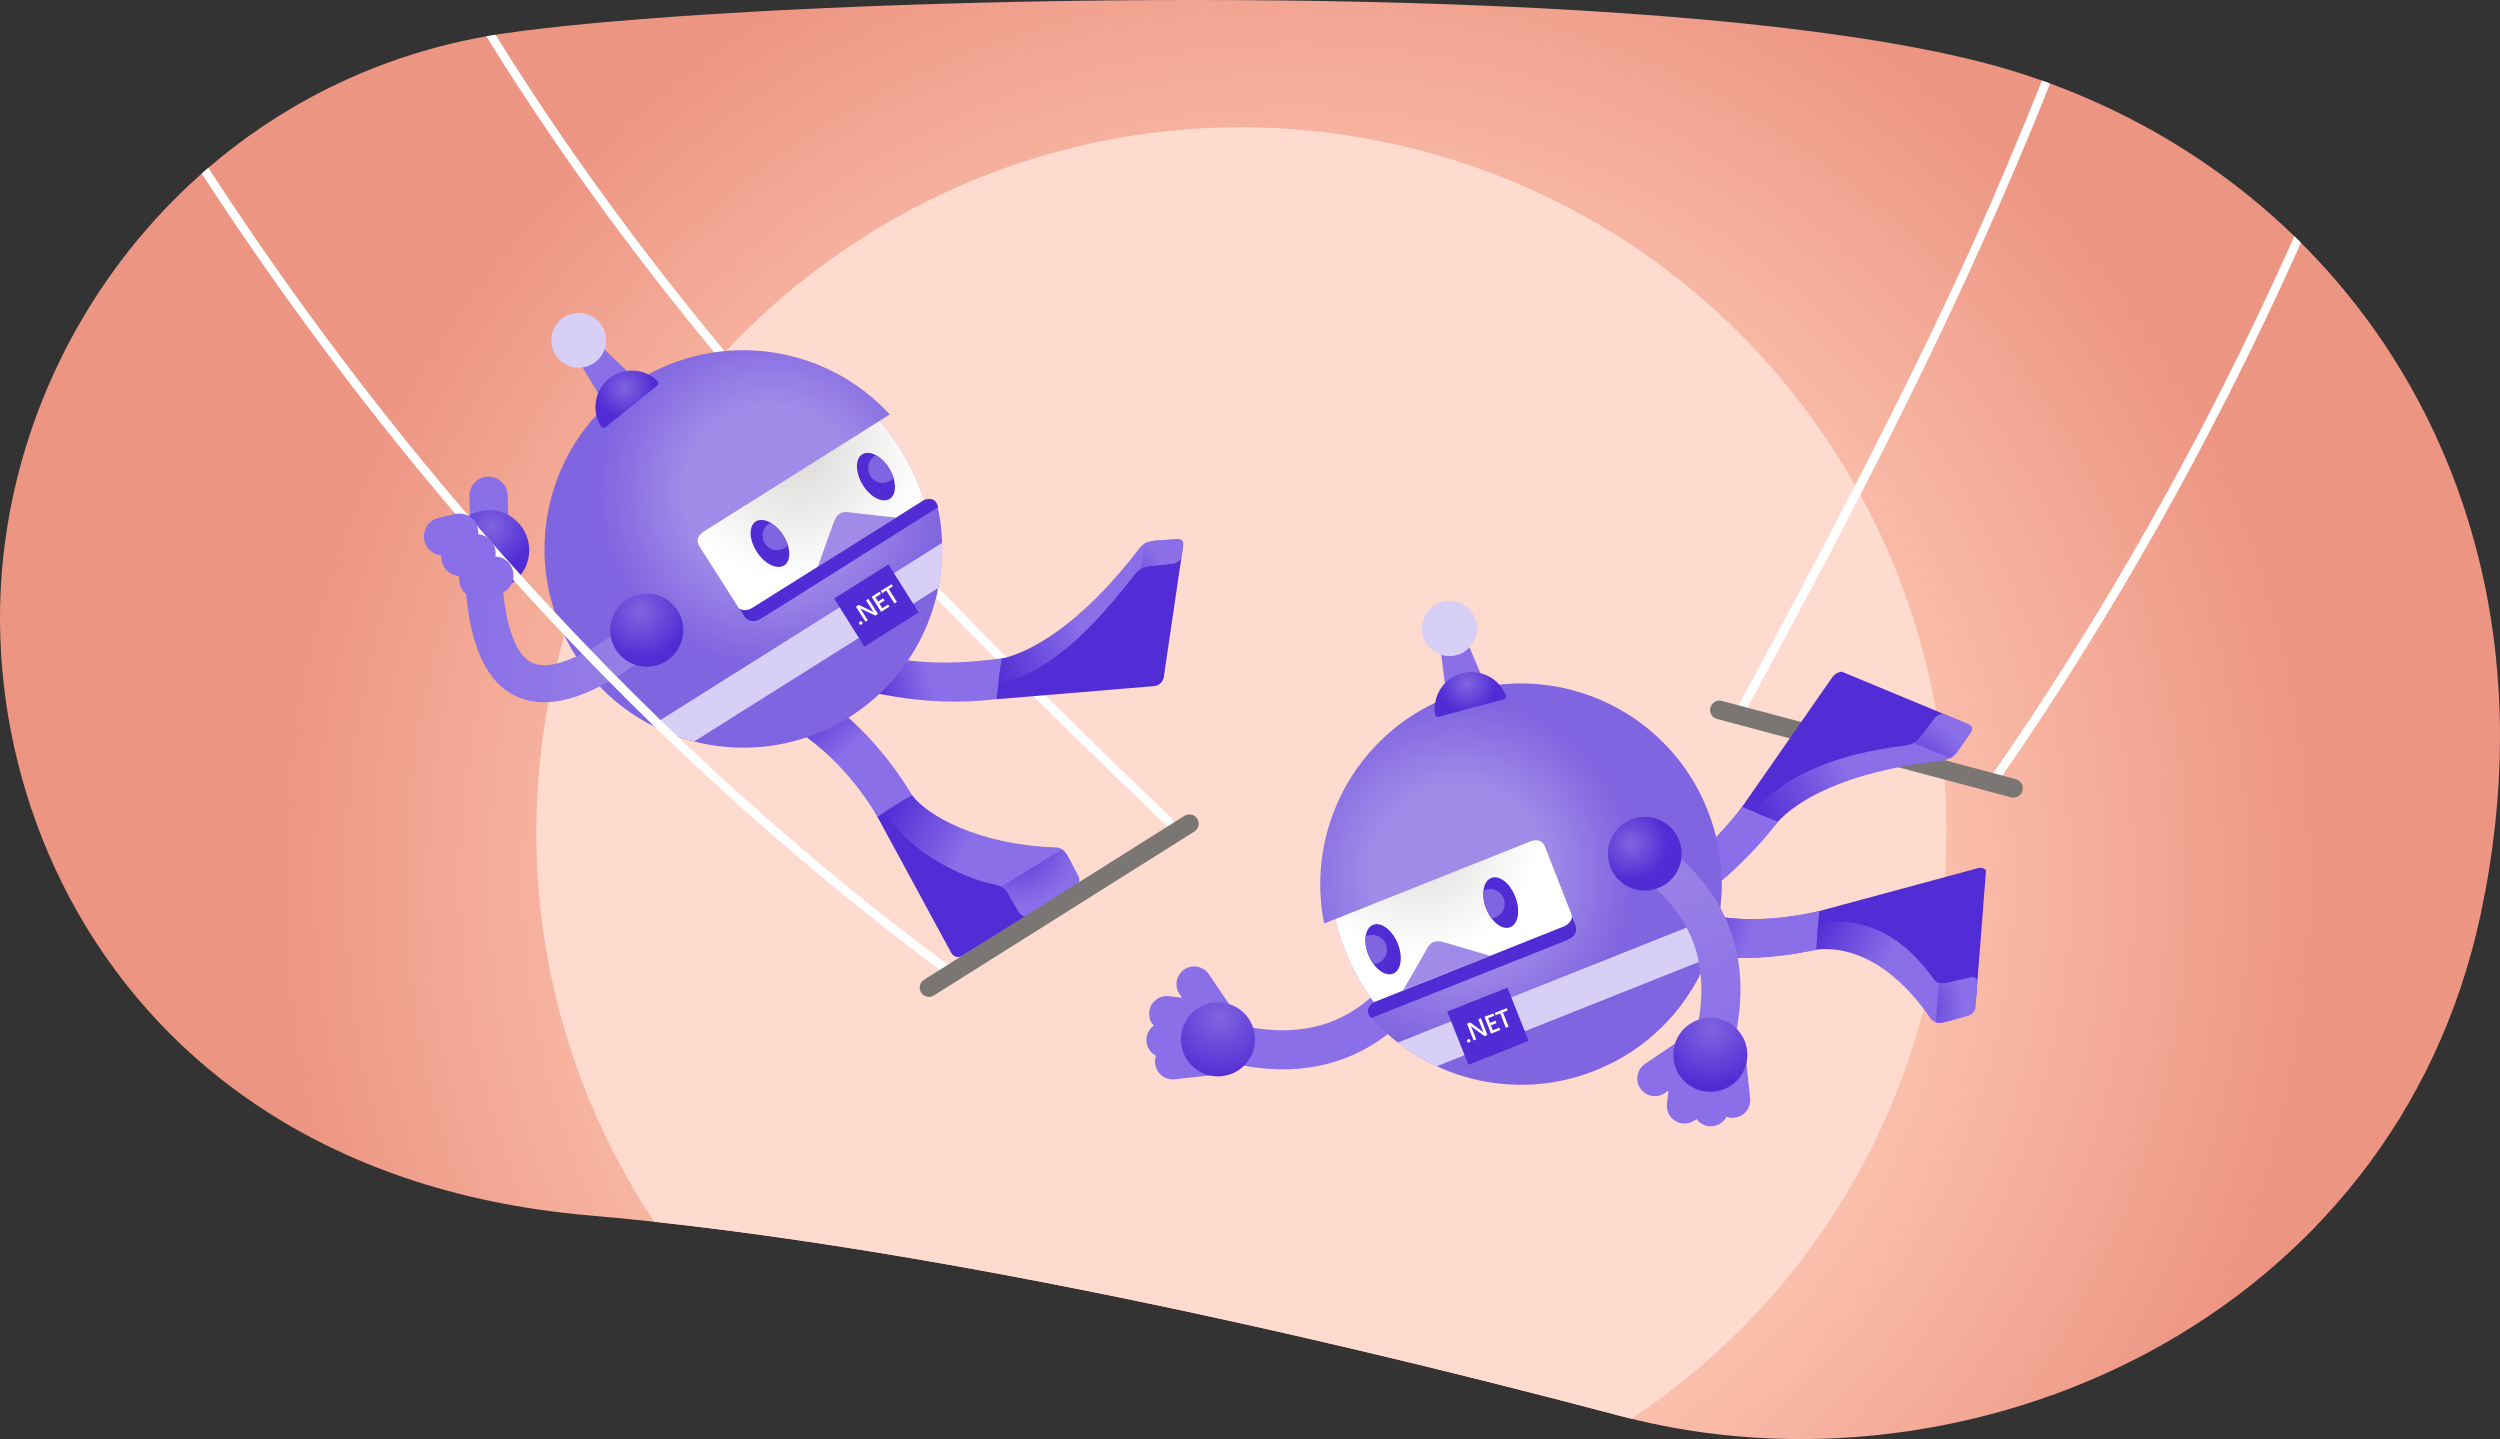 <svg width="952" height="548" viewBox="0 0 952 548" fill="none" xmlns="http://www.w3.org/2000/svg">
<rect x="0" y="0" width="952" height="548" fill="#333333" stroke="none"/>
<path d="M231.973 8.29C229.466 8.507 227.019 8.733 224.63 8.955C221.562 9.24 218.602 9.536 215.746 9.831C215.534 9.851 215.322 9.875 215.115 9.895C212.392 10.181 209.767 10.466 207.245 10.756C201.429 11.426 196.164 12.105 191.515 12.794C80.468 29.274 4.6 123.784 0.202 225.987C-2.438 287.295 20.719 355.239 74.455 402.813C74.701 403.035 74.952 403.252 75.203 403.473C77.641 405.614 80.148 407.711 82.709 409.764C83.32 410.256 83.94 410.743 84.556 411.231C86.088 412.432 87.644 413.613 89.22 414.785C90.215 415.523 91.214 416.252 92.224 416.975C93.967 418.225 95.735 419.456 97.533 420.662C130.619 442.916 172.603 458.338 224.226 462.812C224.241 462.812 224.251 462.812 224.266 462.817C333.525 472.298 474.934 501.556 617.027 539.193C749.783 574.353 911.69 502.93 944.682 347.983C944.682 347.978 944.682 347.978 944.682 347.973C949.626 324.75 951.98 302.23 952 280.596C952 279.439 951.995 278.282 951.98 277.131C951.956 274.915 951.906 272.705 951.833 270.505C951.828 270.431 951.828 270.352 951.823 270.279C951.749 268.132 951.655 265.996 951.532 263.87C951.271 259.238 950.902 254.645 950.429 250.102C950.227 248.167 950.005 246.243 949.764 244.328C949.611 243.112 949.454 241.901 949.286 240.695C949.139 239.617 948.981 238.544 948.818 237.476C948.011 232.12 947.055 226.834 945.952 221.621C945.332 218.697 944.667 215.793 943.958 212.918C941.633 203.482 938.826 194.292 935.561 185.373C934.851 183.433 934.118 181.509 933.364 179.594C932.611 177.679 931.837 175.779 931.04 173.889C930.641 172.944 930.237 172.003 929.833 171.068C928.203 167.317 926.484 163.621 924.691 159.983C924.243 159.072 923.79 158.167 923.327 157.261C921.49 153.648 919.574 150.089 917.58 146.584C901.618 118.566 880.663 94.176 855.905 74.23C854.792 73.335 853.669 72.448 852.541 71.572C851.655 70.883 850.764 70.199 849.867 69.52C849.188 69.003 848.503 68.491 847.818 67.984C843.081 64.464 838.215 61.102 833.231 57.898C832.369 57.347 831.507 56.795 830.635 56.254C811.482 44.263 790.621 34.625 768.478 27.635C673.546 -2.337 446.448 -3.592 300.178 3.752C300.035 3.762 299.888 3.767 299.745 3.772C296.805 3.919 293.894 4.072 291.023 4.224C289.55 4.303 288.088 4.382 286.635 4.466C280.818 4.79 275.15 5.13 269.649 5.48C262.665 5.923 255.948 6.39 249.521 6.868C243.394 7.33 237.538 7.803 231.973 8.29Z" fill="url(#paint0_radial)"/>
<path d="M520.588 52.809C374.712 26.376 235.017 123.145 208.57 268.945C195.687 339.97 212.057 409.528 249.102 465.249C354.51 476.684 485.473 504.348 617.027 539.188C618.436 539.562 619.844 539.917 621.258 540.266C679.933 501.291 723.273 439.427 736.831 364.671C763.283 218.87 666.464 79.242 520.588 52.809Z" fill="#FEDBCE"/>
<path d="M777.57 30.673C775.324 36.319 773.039 41.98 770.69 47.655C751.896 93.138 729.207 144.695 659.859 272.666H663.652C681.317 240.105 699.825 205.634 717.732 170.153C739.682 126.659 757.969 87.083 773.64 49.161C776.038 43.353 778.382 37.564 780.672 31.79C779.638 31.411 778.604 31.037 777.57 30.673Z" fill="white"/>
<path d="M873.679 89.934C872.97 91.519 872.271 93.113 871.557 94.694C838.969 167.038 800.392 235.227 756.816 297.574H760.929C804.017 235.626 842.185 167.968 874.492 96.244C875.068 94.969 875.63 93.689 876.201 92.409C875.359 91.578 874.521 90.751 873.679 89.934Z" fill="white"/>
<path d="M766.705 303.732C766.4 303.732 766.089 303.692 765.784 303.609L653.861 273.799C651.955 273.292 650.822 271.338 651.329 269.433C651.836 267.528 653.792 266.4 655.697 266.903L767.621 296.712C769.527 297.219 770.66 299.174 770.152 301.079C769.724 302.678 768.281 303.732 766.705 303.732Z" fill="#797673"/>
<path d="M677.091 312.829C669.207 323.003 651.3 342.88 625.799 355.205L619.091 344.228C642.223 333.05 657.451 315.167 663.489 307.119C663.986 306.459 671.428 308.723 677.091 312.829Z" fill="url(#paint1_linear)"/>
<path d="M677.091 312.829C669.207 323.003 651.3 342.88 625.799 355.205L619.091 344.228C642.223 333.05 657.451 315.167 663.489 307.119C663.986 306.459 671.428 308.723 677.091 312.829Z" fill="url(#paint2_linear)"/>
<path d="M663.405 307.236L674.131 311.696C677.746 309.141 679.755 294.32 729.615 284.761L746.911 274.69L701.44 255.812C701.036 255.645 698.894 256.246 697.859 257.732L663.405 307.236Z" fill="#522CD5"/>
<path d="M739.347 289.683C742.238 289.358 744.144 288.059 745.563 286.021L750.522 278.82C751.3 277.702 750.926 276.368 749.695 275.856L740.928 272.214C739.535 271.633 737.688 272.194 736.806 273.459L731.985 279.804C730.35 282.157 728.956 283.496 725.1 283.963C702.302 286.71 680.145 294.089 667.862 309.097L677.023 312.907C683.903 305.454 701.337 293.936 739.347 289.683Z" fill="url(#paint3_linear)"/>
<path d="M749.699 275.856C750.93 276.368 751.3 277.702 750.522 278.819L745.562 286.021C744.774 287.158 743.824 288.054 742.647 288.689L728.788 282.925C730.133 282.216 731.024 281.187 731.989 279.804L736.811 273.459C737.692 272.189 739.539 271.633 740.933 272.214L749.699 275.856Z" fill="url(#paint4_radial)"/>
<path d="M691.689 361.633C679.003 364.405 653.408 367.988 632.812 359.694L641.504 345.591C660.185 353.118 682.923 349.249 692.896 346.911C693.718 346.719 693.91 354.053 691.689 361.633Z" fill="url(#paint5_linear)"/>
<path d="M691.689 361.633C679.003 364.405 653.408 367.988 632.812 359.694L641.504 345.591C660.185 353.118 682.923 349.249 692.896 346.911C693.718 346.719 693.91 354.053 691.689 361.633Z" fill="url(#paint6_linear)"/>
<path d="M692.753 346.945L691.842 358.522C695.565 359.019 710.93 348.062 736.771 376.464L752.443 380.653L756.269 331.607C756.304 331.168 755.008 330.11 753.186 330.602L692.753 346.945Z" fill="#522CD5"/>
<path d="M735.078 387.702C736.349 389.543 738.264 389.843 740.751 389.174L749.523 386.757C750.887 386.388 752.089 384.999 752.192 383.67L752.936 374.21C753.054 372.703 751.897 371.822 750.345 372.241L742.465 374.037C739.594 374.815 737.806 374.918 736.083 372.497C725.883 358.143 711.291 348.146 692.369 351.759L691.591 361.648C701.239 360.422 718.387 363.503 735.078 387.702Z" fill="url(#paint7_linear)"/>
<path d="M752.192 383.67C752.088 384.999 750.887 386.387 749.523 386.756L740.751 389.173C739.367 389.547 738.166 389.606 737.146 389.277L738.323 374.318C739.471 374.706 740.781 374.495 742.47 374.037L750.35 372.24C751.896 371.822 753.054 372.703 752.94 374.204L752.192 383.67Z" fill="url(#paint8_radial)"/>
<path d="M461.636 402.898L465.975 388.687C480.873 393.23 494.19 393.526 505.557 389.573C515.559 386.098 524.326 379.241 531.615 369.194L543.651 377.917C530.098 396.587 504.872 416.08 461.636 402.898Z" fill="#8A6FE8"/>
<path d="M456.983 390.051L449.132 378.508C447.064 375.416 447.891 371.232 450.984 369.165C454.077 367.098 458.263 367.924 460.332 371.016L468.384 382.854L456.983 390.051Z" fill="#8A6FE8"/>
<path d="M456.574 403.961L442.661 402.75C438.957 402.401 436.234 399.118 436.583 395.411C436.933 391.709 440.218 388.987 443.927 389.337L458.194 390.577L456.574 403.961Z" fill="#8A6FE8"/>
<path d="M457.406 394.294L443.528 392.728C439.834 392.285 437.194 388.933 437.637 385.241C438.081 381.55 441.435 378.911 445.128 379.354L459.361 380.959L457.406 394.294Z" fill="#8A6FE8"/>
<path d="M461.134 409.474L447.251 410.995C443.548 411.374 440.238 408.682 439.859 404.985C439.48 401.283 442.174 397.976 445.872 397.597L460.11 396.036L461.134 409.474Z" fill="#8A6FE8"/>
<path d="M463.803 409.888C471.593 409.888 477.908 403.576 477.908 395.79C477.908 388.004 471.593 381.692 463.803 381.692C456.013 381.692 449.698 388.004 449.698 395.79C449.698 403.576 456.013 409.888 463.803 409.888Z" fill="url(#paint9_radial)"/>
<path d="M523.163 381.643C511.294 365.503 508.595 349.924 508.595 349.924L504.355 351.612L504.217 351.573C497.125 316.117 516.106 279.549 550.92 265.692C590.142 250.078 634.599 269.202 650.221 308.404C665.843 347.605 646.709 392.04 607.487 407.653C576.539 419.974 542.331 410.661 521.607 386.925C520.853 385.867 520.041 383.75 523.163 381.643Z" fill="url(#paint10_radial)"/>
<path d="M523.134 381.653C511.412 365.714 508.635 350.327 508.571 349.953L582.252 320.625C582.252 320.625 586.709 318.307 588.394 322.545C590.083 326.783 594.678 338.828 599.957 352.069C601.041 354.791 599.332 356.991 597.579 357.69C597.579 357.69 524.981 383.385 523.134 381.653Z" fill="url(#paint11_radial)"/>
<path d="M567.355 363.962C567.355 363.962 552.452 359.507 549.581 358.73C546.709 357.952 544.739 358.631 543.405 361.186C542.075 363.741 534.264 377.129 534.264 377.129L567.355 363.962Z" fill="#A08BE8"/>
<path d="M522.188 387.639C522.188 387.639 518.711 384.641 523.134 381.653C523.119 381.638 595.55 352.764 595.55 352.764C597.234 352.094 599.002 350.224 598.544 348.516C599.007 349.687 599.48 350.873 599.957 352.07C600.942 354.541 599.627 356.578 598.061 357.455C597.904 357.538 597.746 357.622 597.579 357.691L592.624 359.66L522.188 387.639Z" fill="#512BD4"/>
<path d="M532.235 397.016L654.698 348.27C653.806 354.034 652.26 359.655 650.113 365.035L547.098 406.038C541.834 403.607 536.845 400.589 532.235 397.016Z" fill="#D8CFF7"/>
<path d="M564.779 258.815L550.512 262.645L548.591 247.464L558.835 244.712L564.779 258.815Z" fill="#8A6FE8"/>
<path d="M551.95 249.832C557.76 249.832 562.469 245.124 562.469 239.317C562.469 233.511 557.76 228.803 551.95 228.803C546.14 228.803 541.43 233.511 541.43 239.317C541.43 245.124 546.14 249.832 551.95 249.832Z" fill="#D8CFF7"/>
<path d="M572.639 266.297C573.285 266.125 573.649 265.431 573.403 264.811C570.827 258.244 563.676 254.523 556.702 256.394C549.729 258.264 545.405 265.067 546.468 272.042C546.567 272.701 547.232 273.12 547.877 272.948L572.639 266.297Z" fill="url(#paint12_radial)"/>
<path d="M575.054 353.092C578.14 351.917 579.039 346.761 577.062 341.576C575.085 336.391 570.981 333.14 567.895 334.315C564.809 335.491 563.91 340.647 565.887 345.832C567.864 351.017 571.968 354.268 575.054 353.092Z" fill="#512BD4"/>
<path d="M530.538 370.744C533.587 369.477 534.332 364.297 532.201 359.173C530.071 354.05 525.872 350.923 522.823 352.19C519.773 353.457 519.029 358.637 521.16 363.76C523.29 368.884 527.489 372.011 530.538 370.744Z" fill="#512BD4"/>
<path d="M569.625 339.001C568.039 338.317 566.31 338.43 564.882 339.153C564.66 341.127 564.956 343.47 565.857 345.823C566.418 347.29 567.147 348.594 567.98 349.697C569.935 349.5 571.723 348.279 572.555 346.345C573.771 343.51 572.461 340.221 569.625 339.001Z" fill="#8065E0"/>
<path d="M524.794 356.494C523.203 355.81 521.474 355.923 520.046 356.647C519.775 358.719 520.125 361.244 521.169 363.755C521.701 365.04 522.366 366.196 523.11 367.191C525.075 367.004 526.882 365.778 527.719 363.834C528.941 361.003 527.631 357.715 524.794 356.494Z" fill="#8065E0"/>
<path d="M574.025 376.088L551.108 385.21L559.18 405.468L582.098 396.346L574.025 376.088Z" fill="#512BD4"/>
<path d="M559.519 396.943C559.347 397.011 559.174 397.011 559.007 396.943C558.839 396.874 558.721 396.755 558.657 396.593C558.593 396.426 558.598 396.263 558.672 396.096C558.746 395.929 558.874 395.81 559.046 395.746C559.224 395.677 559.396 395.677 559.563 395.751C559.736 395.82 559.854 395.938 559.918 396.106C559.982 396.268 559.977 396.436 559.898 396.603C559.824 396.755 559.696 396.874 559.519 396.943Z" fill="white"/>
<path d="M566.424 394.132L565.296 394.575L560.489 391.045C560.366 390.957 560.258 390.858 560.159 390.75L560.135 390.76C560.214 390.888 560.337 391.173 560.514 391.621L562.149 395.805L561.149 396.194L558.652 389.815L559.854 389.347L564.518 392.803C564.715 392.946 564.843 393.044 564.907 393.103L564.927 393.098C564.833 392.941 564.705 392.66 564.547 392.256L562.942 388.146L563.937 387.757L566.424 394.132Z" fill="white"/>
<path d="M571.285 392.232L567.788 393.595L565.291 387.216L568.645 385.906L568.995 386.807L566.67 387.713L567.375 389.519L569.517 388.682L569.866 389.578L567.724 390.415L568.463 392.3L570.925 391.341L571.285 392.232Z" fill="white"/>
<path d="M574.107 384.809L572.319 385.507L574.461 390.986L573.427 391.39L571.285 385.911L569.502 386.61L569.152 385.709L573.757 383.908L574.107 384.809Z" fill="white"/>
<path d="M658.387 403.853L644.178 399.477C648.763 384.601 649.098 371.291 645.173 359.916C641.721 349.908 634.885 341.132 624.853 333.817L633.614 321.812C652.26 335.407 671.694 360.674 658.387 403.853Z" fill="url(#paint13_linear)"/>
<path d="M645.518 408.465L633.945 416.282C630.847 418.344 626.666 417.503 624.602 414.407C622.539 411.31 623.381 407.131 626.479 405.069L638.343 397.055L645.518 408.465Z" fill="#8A6FE8"/>
<path d="M659.44 408.913L658.189 422.813C657.83 426.515 654.535 429.227 650.832 428.868C647.128 428.509 644.414 425.216 644.774 421.514L646.054 407.259L659.44 408.913Z" fill="#8A6FE8"/>
<path d="M649.768 408.057L648.163 421.923C647.71 425.615 644.346 428.243 640.652 427.79C636.959 427.337 634.329 423.976 634.782 420.284L636.427 406.063L649.768 408.057Z" fill="#8A6FE8"/>
<path d="M664.966 404.375L666.454 418.256C666.823 421.958 664.124 425.256 660.421 425.63C656.717 425.999 653.418 423.302 653.043 419.6L651.521 405.369L664.966 404.375Z" fill="#8A6FE8"/>
<path d="M651.285 415.765C659.075 415.765 665.39 409.453 665.39 401.668C665.39 393.882 659.075 387.57 651.285 387.57C643.495 387.57 637.18 393.882 637.18 401.668C637.18 409.453 643.495 415.765 651.285 415.765Z" fill="url(#paint14_radial)"/>
<path d="M626.335 339.129C634.087 339.129 640.371 332.848 640.371 325.1C640.371 317.352 634.087 311.071 626.335 311.071C618.583 311.071 612.299 317.352 612.299 325.1C612.299 332.848 618.583 339.129 626.335 339.129Z" fill="url(#paint15_radial)"/>
<path d="M185.191 13.824C210.466 54.763 239.533 95.013 272.83 135.224C297.78 165.359 325.65 196.173 358.026 229.438C387.073 259.288 416.49 287.768 444.128 314.384C444.434 314.679 444.813 314.822 445.192 314.822C445.635 314.822 446.079 314.62 446.399 314.226C446.985 313.498 446.921 312.39 446.256 311.745C386.655 254.345 328.723 197.472 275.219 132.866C242.394 93.231 213.692 53.557 188.703 13.228C187.526 13.42 186.359 13.617 185.191 13.824Z" fill="white"/>
<path d="M179.247 204.064L178.74 188.987C178.631 184.97 181.803 181.623 185.827 181.514C189.845 181.406 193.194 184.576 193.303 188.598L193.825 204.059L179.247 204.064Z" fill="#8A6FE8"/>
<path d="M186.275 224.747C194.696 224.747 201.522 217.924 201.522 209.508C201.522 201.091 194.696 194.268 186.275 194.268C177.854 194.268 171.027 201.091 171.027 209.508C171.027 217.924 177.854 224.747 186.275 224.747Z" fill="url(#paint16_radial)"/>
<path d="M347.344 302.836C340.981 292.164 326.315 271.574 304.345 260.243L296.874 274.365C316.795 284.638 329.329 302.703 334.185 311.165C334.589 311.859 342.011 308.029 347.344 302.836Z" fill="url(#paint17_linear)"/>
<path d="M334.126 311.037L344.631 304.406L398.613 344.13L366.448 363.982C364.936 364.912 363.045 364.39 362.217 362.82L334.126 311.037Z" fill="#522CD5"/>
<path d="M402.257 322.703C404.818 322.781 406.094 325.026 407.222 327.182L410.689 333.783C411.309 334.964 410.886 336.5 409.753 337.204L391.644 348.383C390.359 349.175 388.748 348.732 388.044 347.393L384.158 340.728C382.853 338.243 381.627 337.43 378.283 336.736C365.389 334.049 344.577 323.254 337.115 309.043L347.295 302.762C352.934 310.461 372.59 321.792 402.257 322.703Z" fill="url(#paint18_linear)"/>
<path d="M407.221 327.182C406.458 325.73 405.626 324.258 404.385 323.411L381.297 337.661C382.567 338.287 383.35 339.182 384.158 340.723L388.044 347.388C388.748 348.727 390.358 349.17 391.644 348.377L409.753 337.204C410.885 336.505 411.309 334.964 410.689 333.783L407.221 327.182Z" fill="url(#paint19_radial)"/>
<path d="M379.878 266.204C366.132 267.715 349.462 268.389 322.03 261.311L325.054 247.026C349.516 254.72 369.9 252.2 382.227 250.6C383.049 250.492 380.976 259.608 379.878 266.204Z" fill="url(#paint20_linear)"/>
<path d="M379.479 266.258L380.976 253.888C385.024 252.101 401.848 249.468 435.672 211.629L450.329 209.208L443.168 257.87C442.912 259.622 441.296 261.148 439.484 261.271L379.479 266.258Z" fill="#522CD5"/>
<path d="M434.106 208.518C435.869 206.205 438.716 205.959 440.853 205.801L448.447 205.284C449.807 205.191 450.757 206.195 450.565 207.514L449.954 211.693C449.738 213.185 448.309 214.484 446.768 214.588L438.844 215.464C435.982 215.661 434.116 216.163 431.737 219.229C417.667 237.368 399.375 257.22 380.183 260.036L381.429 250.782C391.353 248.724 410.919 238.924 434.106 208.518Z" fill="url(#paint21_linear)"/>
<path d="M435.933 206.963L434.52 216.606C435.82 215.818 437.159 215.582 438.844 215.464L446.768 214.588C448.309 214.484 449.738 213.185 449.954 211.693L450.565 207.509C450.757 206.19 449.807 205.186 448.447 205.279L440.853 205.796C439.351 205.914 437.509 206.082 435.933 206.963Z" fill="url(#paint22_radial)"/>
<path d="M351.781 190.463C345.788 171.551 334.889 160.299 334.889 160.299L338.716 157.892L338.765 157.759C314.515 131.39 274.155 125.227 242.739 144.985C207.344 167.244 196.706 213.967 218.976 249.345C241.247 284.722 287.994 295.354 323.389 273.095C351.318 255.532 363.828 222.734 356.923 192.299C356.509 191.083 355.293 189.198 351.781 190.463Z" fill="url(#paint23_radial)"/>
<path d="M229.141 152.058L240.533 142.883L229.501 132.482L221.321 139.073L229.141 152.058Z" fill="#8A6FE8"/>
<path d="M220.38 140.008C226.135 140.008 230.801 135.345 230.801 129.592C230.801 123.84 226.135 119.177 220.38 119.177C214.624 119.177 209.959 123.84 209.959 129.592C209.959 135.345 214.624 140.008 220.38 140.008Z" fill="#D8CFF7"/>
<path d="M230.545 162.716C230.032 163.129 229.264 163.016 228.91 162.46C225.152 156.568 226.349 148.672 231.919 144.188C237.489 139.704 245.462 140.216 250.422 145.133C250.889 145.596 250.835 146.374 250.323 146.787L230.545 162.716Z" fill="url(#paint24_radial)"/>
<path d="M351.806 190.448C345.887 171.768 335.185 160.565 334.924 160.294L268.437 202.114C268.437 202.114 263.98 204.325 266.389 208.149C268.797 211.974 275.756 222.68 283.281 234.632C284.828 237.088 287.59 237.009 289.171 236.01C289.166 236.01 352.402 192.181 351.806 190.448Z" fill="url(#paint25_radial)"/>
<path d="M311.427 215.853C311.427 215.853 316.559 201.332 317.613 198.58C318.667 195.828 320.361 194.647 323.183 195.075C326.005 195.504 341.287 197.069 341.287 197.069L311.427 215.853Z" fill="#A08BE8"/>
<path d="M357.155 193.185C357.155 193.185 356.78 188.657 351.806 190.448C351.801 190.429 286.403 231.511 286.403 231.511C284.882 232.466 282.355 232.79 281.257 231.427C281.922 232.48 282.596 233.549 283.276 234.631C284.68 236.861 287.078 236.999 288.693 236.261C288.851 236.187 289.014 236.108 289.166 236.01L293.638 233.199L357.155 193.185Z" fill="#512BD4"/>
<path d="M298.62 215.282C301.363 213.499 301.157 208.318 298.159 203.71C295.161 199.102 290.507 196.812 287.764 198.594C285.021 200.377 285.228 205.558 288.226 210.166C291.224 214.774 295.877 217.064 298.62 215.282Z" fill="#512BD4"/>
<path d="M338.732 190.001C341.527 188.301 341.475 183.116 338.616 178.421C335.756 173.725 331.173 171.297 328.377 172.998C325.582 174.698 325.635 179.883 328.494 184.578C331.353 189.274 335.937 191.702 338.732 190.001Z" fill="#512BD4"/>
<path d="M290.521 202.74C290.9 201.071 291.998 199.757 293.411 199.033C295.12 200.008 296.824 201.613 298.184 203.705C299.031 205.009 299.646 206.358 300.045 207.662C298.745 209.109 296.726 209.828 294.692 209.365C291.707 208.691 289.841 205.723 290.521 202.74Z" fill="#8065E0"/>
<path d="M330.693 177.094C331.072 175.425 332.171 174.106 333.589 173.387C335.406 174.382 337.224 176.134 338.622 178.433C339.336 179.609 339.878 180.815 340.243 181.992C338.942 183.453 336.908 184.187 334.864 183.719C331.885 183.04 330.018 180.077 330.693 177.094Z" fill="#8065E0"/>
<path d="M207.23 267.419C203.064 267.419 198.755 266.543 194.691 264.161C183.714 257.727 177.902 242.551 176.922 217.772L191.052 217.211C191.796 235.98 195.632 248.325 201.847 251.973C206.176 254.513 212.845 253.43 222.222 248.665C232.362 243.516 248.787 230.25 248.949 230.112L257.853 241.089C257.134 241.67 240.104 255.428 228.629 261.261C225.068 263.063 216.504 267.419 207.23 267.419Z" fill="url(#paint26_linear)"/>
<path d="M246.285 253.883C253.964 253.883 260.188 247.661 260.188 239.987C260.188 232.312 253.964 226.091 246.285 226.091C238.607 226.091 232.382 232.312 232.382 239.987C232.382 247.661 238.607 253.883 246.285 253.883Z" fill="url(#paint27_radial)"/>
<path d="M358.795 206.697L248.28 276.201C253.411 278.854 258.814 280.897 264.379 282.32L357.342 223.857C358.469 218.225 358.967 212.471 358.795 206.697Z" fill="#D8CFF7"/>
<path d="M329.148 246.221L349.832 233.212L338.32 214.926L317.636 227.935L329.148 246.221Z" fill="#512BD4"/>
<path d="M328.127 237.801C327.969 237.9 327.807 237.934 327.629 237.895C327.452 237.855 327.319 237.767 327.225 237.619C327.132 237.472 327.102 237.309 327.147 237.132C327.186 236.955 327.29 236.817 327.442 236.718C327.6 236.62 327.767 236.585 327.945 236.625C328.122 236.659 328.26 236.753 328.353 236.9C328.447 237.048 328.472 237.211 328.427 237.388C328.388 237.565 328.284 237.703 328.127 237.801Z" fill="white"/>
<path d="M334.313 233.77L333.298 234.41L327.96 231.885C327.827 231.821 327.699 231.747 327.58 231.658L327.556 231.673C327.654 231.781 327.832 232.037 328.088 232.441L330.466 236.197L329.57 236.763L325.94 231.028L327.019 230.344L332.205 232.825C332.422 232.928 332.564 232.997 332.638 233.041L332.653 233.031C332.53 232.894 332.353 232.648 332.126 232.283L329.787 228.591L330.678 228.025L334.313 233.77Z" fill="white"/>
<path d="M338.681 231.003L335.539 232.992L331.909 227.257L334.923 225.347L335.436 226.154L333.347 227.474L334.377 229.098L336.302 227.882L336.81 228.685L334.884 229.9L335.958 231.594L338.169 230.196L338.681 231.003Z" fill="white"/>
<path d="M340.025 223.256L338.42 224.274L341.537 229.202L340.607 229.787L337.489 224.86L335.884 225.874L335.371 225.067L339.508 222.448L340.025 223.256Z" fill="white"/>
<path d="M360.892 371.572C361.168 371.774 361.483 371.872 361.789 371.872C362.306 371.872 362.808 371.602 363.123 371.1C363.621 370.297 363.429 369.205 362.69 368.663C301.434 323.397 243.611 270.235 190.816 210.64C150.505 165.138 113.032 115.806 79.326 63.909C78.478 64.633 77.641 65.366 76.809 66.105C110.569 118.065 148.092 167.461 188.461 213.032C241.424 272.82 299.434 326.158 360.892 371.572Z" fill="white"/>
<path d="M183.769 227.637L189.979 226.17C193.869 225.249 196.283 221.351 195.362 217.462C194.441 213.574 190.54 211.162 186.65 212.082L180.439 213.549C176.549 214.469 174.135 218.368 175.056 222.257C175.972 226.145 179.878 228.552 183.769 227.637Z" fill="#8A6FE8"/>
<path d="M176.947 219.151L183.158 217.684C187.048 216.764 189.461 212.865 188.54 208.976C187.62 205.088 183.719 202.676 179.828 203.596L173.618 205.063C169.727 205.984 167.314 209.882 168.235 213.771C169.151 217.66 173.052 220.071 176.947 219.151Z" fill="#8A6FE8"/>
<path d="M170.348 211.319L176.558 209.852C180.449 208.932 182.862 205.033 181.941 201.144C181.02 197.256 177.12 194.844 173.229 195.764L167.019 197.231C163.128 198.152 160.715 202.05 161.636 205.939C162.552 209.827 166.457 212.239 170.348 211.319Z" fill="#8A6FE8"/>
<path d="M353.761 379.61C352.589 379.61 351.437 379.024 350.767 377.961C349.728 376.312 350.225 374.127 351.875 373.088L451.048 310.667C452.698 309.629 454.879 310.121 455.924 311.775C456.963 313.424 456.465 315.609 454.815 316.648L355.643 379.064C355.056 379.433 354.406 379.61 353.761 379.61Z" fill="#797673"/>
<defs>
<radialGradient id="paint0_radial" cx="0" cy="0" r="1" gradientUnits="userSpaceOnUse" gradientTransform="translate(493.735 335.196) scale(387.399 387.2)">
<stop offset="0.532" stop-color="#FDC9B5"/>
<stop offset="1" stop-color="#ED9583"/>
</radialGradient>
<linearGradient id="paint1_linear" x1="622.283" y1="352.578" x2="658.938" y2="299.992" gradientUnits="userSpaceOnUse">
<stop stop-color="#522CD5"/>
<stop offset="0.44" stop-color="#8A6FE8"/>
</linearGradient>
<linearGradient id="paint2_linear" x1="622.283" y1="352.578" x2="658.938" y2="299.992" gradientUnits="userSpaceOnUse">
<stop stop-color="#522CD5"/>
<stop offset="0.44" stop-color="#8A6FE8"/>
</linearGradient>
<linearGradient id="paint3_linear" x1="671.743" y1="314.842" x2="743.687" y2="266.316" gradientUnits="userSpaceOnUse">
<stop stop-color="#522CD5"/>
<stop offset="0.44" stop-color="#8A6FE8"/>
</linearGradient>
<radialGradient id="paint4_radial" cx="0" cy="0" r="1" gradientUnits="userSpaceOnUse" gradientTransform="translate(727.612 295.907) rotate(22.582) scale(22.969 22.96)">
<stop offset="0.034" stop-color="#522CD5"/>
<stop offset="0.996" stop-color="#8A6FE8"/>
</radialGradient>
<linearGradient id="paint5_linear" x1="634.29" y1="355.223" x2="689.481" y2="370.498" gradientUnits="userSpaceOnUse">
<stop stop-color="#522CD5"/>
<stop offset="0.44" stop-color="#8A6FE8"/>
</linearGradient>
<linearGradient id="paint6_linear" x1="634.29" y1="355.223" x2="689.481" y2="370.498" gradientUnits="userSpaceOnUse">
<stop offset="0.138" stop-color="#522CD5"/>
<stop offset="0.547" stop-color="#8A6FE8"/>
</linearGradient>
<linearGradient id="paint7_linear" x1="687.441" y1="360.056" x2="746.311" y2="394.168" gradientUnits="userSpaceOnUse">
<stop stop-color="#522CD5"/>
<stop offset="0.44" stop-color="#8A6FE8"/>
</linearGradient>
<radialGradient id="paint8_radial" cx="0" cy="0" r="1" gradientUnits="userSpaceOnUse" gradientTransform="translate(725.119 384.323) rotate(94.493) scale(22.957 22.97)">
<stop offset="0.034" stop-color="#522CD5"/>
<stop offset="0.996" stop-color="#8A6FE8"/>
</radialGradient>
<radialGradient id="paint9_radial" cx="0" cy="0" r="1" gradientUnits="userSpaceOnUse" gradientTransform="translate(464.525 387.486) scale(23.782 23.77)">
<stop stop-color="#8065E0"/>
<stop offset="1" stop-color="#512BD4"/>
</radialGradient>
<radialGradient id="paint10_radial" cx="0" cy="0" r="1" gradientUnits="userSpaceOnUse" gradientTransform="translate(555.587 332.729) rotate(158.294) scale(96.344 96.308)">
<stop offset="0.347" stop-color="#A08BE8"/>
<stop offset="0.684" stop-color="#8065E0"/>
<stop offset="0.76" stop-color="#8065E0"/>
</radialGradient>
<radialGradient id="paint11_radial" cx="0" cy="0" r="1" gradientUnits="userSpaceOnUse" gradientTransform="translate(539.957 318.566) scale(69.381 69.345)">
<stop offset="0.093" stop-color="#E1DFDD"/>
<stop offset="0.657" stop-color="white"/>
</radialGradient>
<radialGradient id="paint12_radial" cx="0" cy="0" r="1" gradientUnits="userSpaceOnUse" gradientTransform="translate(558.585 260.243) scale(11.348 11.342)">
<stop stop-color="#8065E0"/>
<stop offset="1" stop-color="#512BD4"/>
</radialGradient>
<linearGradient id="paint13_linear" x1="631.766" y1="322.488" x2="661.017" y2="402.896" gradientUnits="userSpaceOnUse">
<stop offset="0.153" stop-color="#9780E6"/>
<stop offset="1" stop-color="#8A6FE8"/>
</linearGradient>
<radialGradient id="paint14_radial" cx="0" cy="0" r="1" gradientUnits="userSpaceOnUse" gradientTransform="translate(651.594 391.842) scale(22.019 22.007)">
<stop stop-color="#8065E0"/>
<stop offset="1" stop-color="#512BD4"/>
</radialGradient>
<radialGradient id="paint15_radial" cx="0" cy="0" r="1" gradientUnits="userSpaceOnUse" gradientTransform="translate(621.1 321.142) scale(14.038 14.031)">
<stop stop-color="#8065E0"/>
<stop offset="1" stop-color="#512BD4"/>
</radialGradient>
<radialGradient id="paint16_radial" cx="0" cy="0" r="1" gradientUnits="userSpaceOnUse" gradientTransform="translate(187.272 200.367) scale(23.407 23.395)">
<stop stop-color="#8065E0"/>
<stop offset="0.695" stop-color="#512BD4"/>
</radialGradient>
<linearGradient id="paint17_linear" x1="300.594" y1="263.657" x2="342.061" y2="307.699" gradientUnits="userSpaceOnUse">
<stop offset="0.124" stop-color="#522CD5"/>
<stop offset="0.525" stop-color="#8A6FE8"/>
</linearGradient>
<linearGradient id="paint18_linear" x1="340.858" y1="302.107" x2="408.399" y2="339.996" gradientUnits="userSpaceOnUse">
<stop stop-color="#522CD5"/>
<stop offset="0.44" stop-color="#8A6FE8"/>
</linearGradient>
<radialGradient id="paint19_radial" cx="0" cy="0" r="1" gradientUnits="userSpaceOnUse" gradientTransform="translate(386.013 320.135) rotate(-31.681) scale(24.921 24.915)">
<stop offset="0.034" stop-color="#522CD5"/>
<stop offset="0.996" stop-color="#8A6FE8"/>
</radialGradient>
<linearGradient id="paint20_linear" x1="321.044" y1="257.269" x2="380.049" y2="241.64" gradientUnits="userSpaceOnUse">
<stop offset="0.135" stop-color="#522CD5"/>
<stop offset="0.515" stop-color="#8A6FE8"/>
</linearGradient>
<linearGradient id="paint21_linear" x1="376.742" y1="253.536" x2="454.964" y2="216.888" gradientUnits="userSpaceOnUse">
<stop stop-color="#522CD5"/>
<stop offset="0.44" stop-color="#8A6FE8"/>
</linearGradient>
<radialGradient id="paint22_radial" cx="0" cy="0" r="1" gradientUnits="userSpaceOnUse" gradientTransform="translate(422.278 224.473) rotate(-81.665) scale(22.433 22.443)">
<stop offset="0.034" stop-color="#522CD5"/>
<stop offset="0.996" stop-color="#8A6FE8"/>
</radialGradient>
<radialGradient id="paint23_radial" cx="0" cy="0" r="1" gradientUnits="userSpaceOnUse" gradientTransform="translate(293.594 187.694) rotate(-32.167) scale(95.432 95.411)">
<stop offset="0.347" stop-color="#A08BE8"/>
<stop offset="0.684" stop-color="#8065E0"/>
<stop offset="0.76" stop-color="#8065E0"/>
</radialGradient>
<radialGradient id="paint24_radial" cx="0" cy="0" r="1" gradientUnits="userSpaceOnUse" gradientTransform="translate(237.928 147.623) scale(11.479 11.473)">
<stop stop-color="#8065E0"/>
<stop offset="1" stop-color="#512BD4"/>
</radialGradient>
<radialGradient id="paint25_radial" cx="0" cy="0" r="1" gradientUnits="userSpaceOnUse" gradientTransform="translate(303.311 172.414) scale(74.391 74.353)">
<stop offset="0.093" stop-color="#E1DFDD"/>
<stop offset="0.657" stop-color="white"/>
</radialGradient>
<linearGradient id="paint26_linear" x1="257.853" y1="242.312" x2="176.92" y2="242.312" gradientUnits="userSpaceOnUse">
<stop offset="0.153" stop-color="#9780E6"/>
<stop offset="1" stop-color="#8A6FE8"/>
</linearGradient>
<radialGradient id="paint27_radial" cx="0" cy="0" r="1" gradientUnits="userSpaceOnUse" gradientTransform="translate(243.938 232.748) scale(26.444 26.43)">
<stop stop-color="#8065E0"/>
<stop offset="0.695" stop-color="#512BD4"/>
</radialGradient>
</defs>
</svg>
